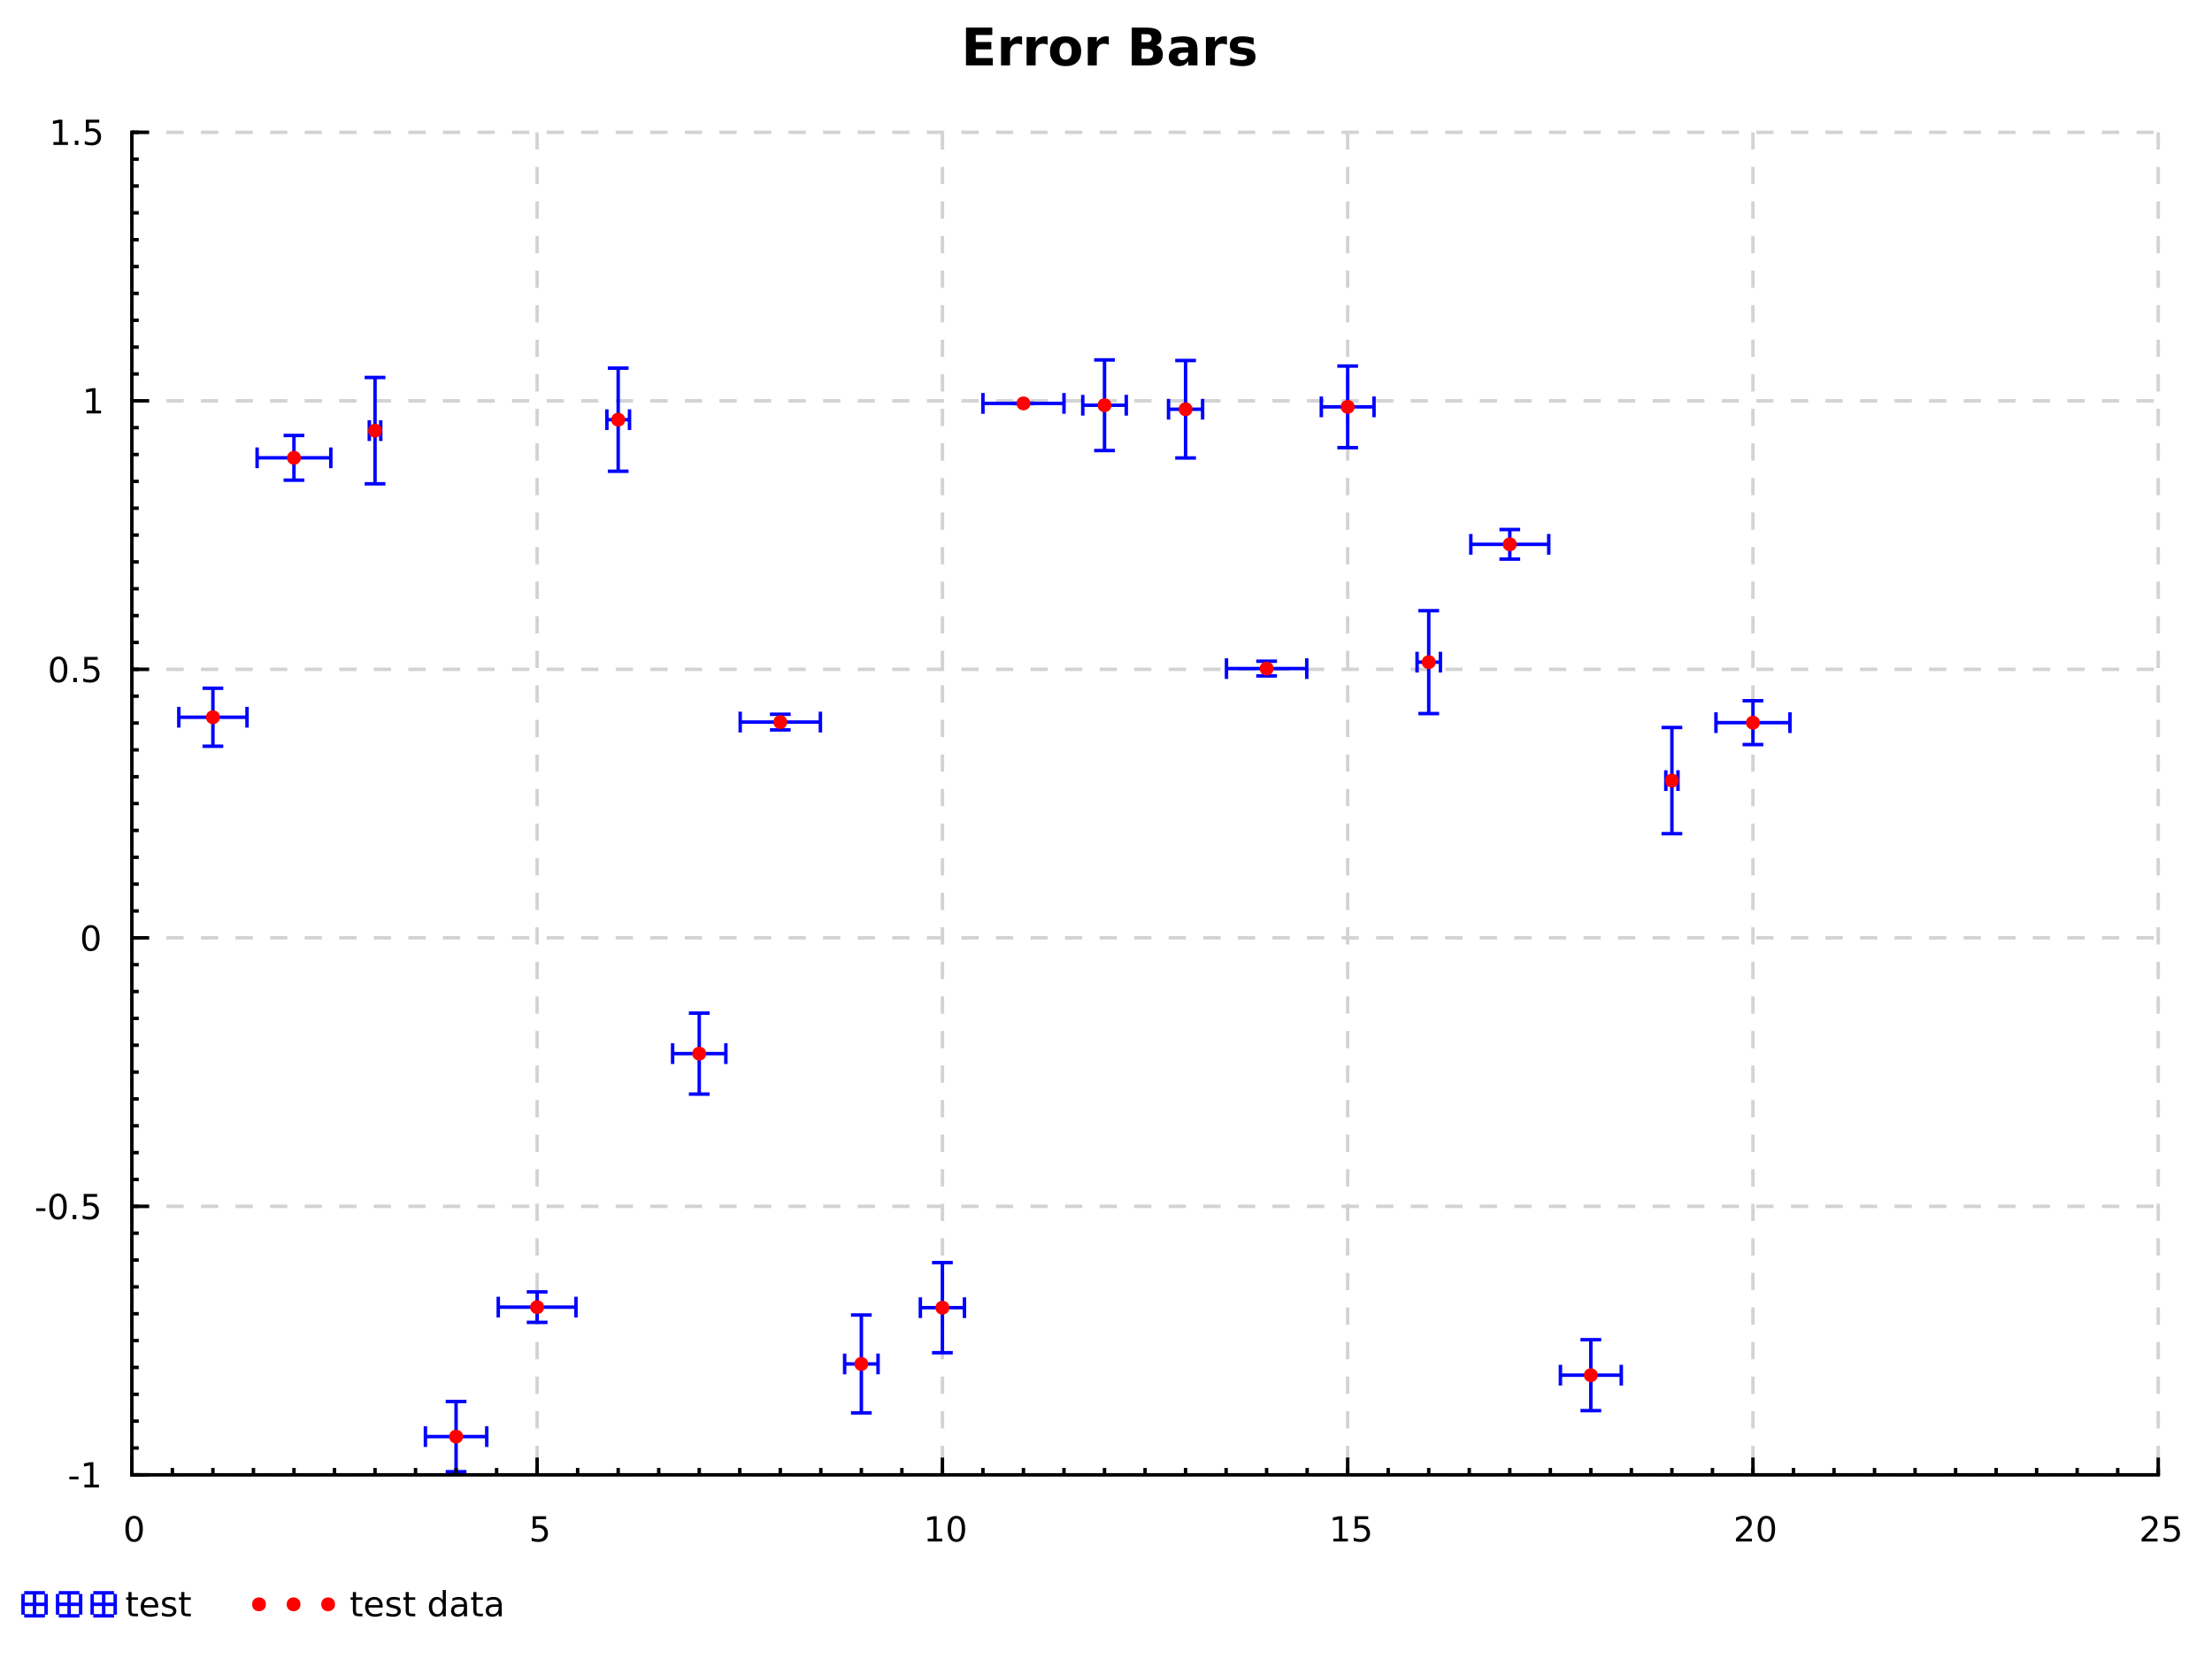 <?xml version="1.0" encoding="UTF-8"?>
<svg xmlns="http://www.w3.org/2000/svg" xmlns:xlink="http://www.w3.org/1999/xlink" width="640pt" height="480pt" viewBox="0 0 640 480" version="1.1">
<defs>
<g>
<symbol overflow="visible" id="glyph0-0">
<path style="stroke:none;" d="M 1.375 -10.938 L 8.984 -10.938 L 8.984 -8.797 L 4.203 -8.797 L 4.203 -6.766 L 8.703 -6.766 L 8.703 -4.641 L 4.203 -4.641 L 4.203 -2.125 L 9.141 -2.125 L 9.141 0 L 1.375 0 Z M 1.375 -10.938 "/>
</symbol>
<symbol overflow="visible" id="glyph0-1">
<path style="stroke:none;" d="M 7.359 -5.969 C 7.129 -6.07 6.898 -6.148 6.672 -6.203 C 6.441 -6.254 6.211 -6.281 5.984 -6.281 C 5.305 -6.281 4.785 -6.062 4.422 -5.625 C 4.055 -5.195 3.875 -4.582 3.875 -3.781 L 3.875 0 L 1.266 0 L 1.266 -8.203 L 3.875 -8.203 L 3.875 -6.859 C 4.219 -7.391 4.609 -7.781 5.047 -8.031 C 5.484 -8.281 6.004 -8.406 6.609 -8.406 C 6.703 -8.406 6.797 -8.398 6.891 -8.391 C 6.992 -8.379 7.145 -8.363 7.344 -8.344 Z M 7.359 -5.969 "/>
</symbol>
<symbol overflow="visible" id="glyph0-2">
<path style="stroke:none;" d="M 5.156 -6.531 C 4.582 -6.531 4.141 -6.32 3.828 -5.906 C 3.523 -5.488 3.375 -4.883 3.375 -4.094 C 3.375 -3.312 3.523 -2.707 3.828 -2.281 C 4.141 -1.863 4.582 -1.656 5.156 -1.656 C 5.727 -1.656 6.164 -1.863 6.469 -2.281 C 6.77 -2.707 6.922 -3.312 6.922 -4.094 C 6.922 -4.883 6.77 -5.488 6.469 -5.906 C 6.164 -6.32 5.727 -6.531 5.156 -6.531 Z M 5.156 -8.406 C 6.57 -8.406 7.676 -8.02 8.469 -7.25 C 9.258 -6.488 9.656 -5.438 9.656 -4.094 C 9.656 -2.75 9.258 -1.691 8.469 -0.922 C 7.676 -0.16 6.57 0.219 5.156 0.219 C 3.75 0.219 2.645 -0.16 1.844 -0.922 C 1.039 -1.691 0.641 -2.75 0.641 -4.094 C 0.641 -5.438 1.039 -6.488 1.844 -7.25 C 2.645 -8.02 3.75 -8.406 5.156 -8.406 Z M 5.156 -8.406 "/>
</symbol>
<symbol overflow="visible" id="glyph0-3">
<path style="stroke:none;" d=""/>
</symbol>
<symbol overflow="visible" id="glyph0-4">
<path style="stroke:none;" d="M 5.75 -6.703 C 6.195 -6.703 6.535 -6.797 6.766 -6.984 C 6.992 -7.18 7.109 -7.473 7.109 -7.859 C 7.109 -8.234 6.992 -8.52 6.766 -8.719 C 6.535 -8.914 6.195 -9.016 5.75 -9.016 L 4.203 -9.016 L 4.203 -6.703 Z M 5.859 -1.922 C 6.422 -1.922 6.844 -2.039 7.125 -2.281 C 7.414 -2.52 7.562 -2.879 7.562 -3.359 C 7.562 -3.836 7.414 -4.191 7.125 -4.422 C 6.844 -4.66 6.422 -4.781 5.859 -4.781 L 4.203 -4.781 L 4.203 -1.922 Z M 8.469 -5.859 C 9.07 -5.68 9.539 -5.352 9.875 -4.875 C 10.207 -4.406 10.375 -3.828 10.375 -3.141 C 10.375 -2.078 10.016 -1.285 9.297 -0.766 C 8.586 -0.254 7.508 0 6.062 0 L 1.375 0 L 1.375 -10.938 L 5.609 -10.938 C 7.129 -10.938 8.227 -10.707 8.906 -10.25 C 9.594 -9.789 9.938 -9.055 9.938 -8.047 C 9.938 -7.516 9.812 -7.062 9.562 -6.688 C 9.312 -6.312 8.945 -6.035 8.469 -5.859 Z M 8.469 -5.859 "/>
</symbol>
<symbol overflow="visible" id="glyph0-5">
<path style="stroke:none;" d="M 4.938 -3.688 C 4.383 -3.688 3.969 -3.594 3.688 -3.406 C 3.414 -3.227 3.281 -2.957 3.281 -2.594 C 3.281 -2.258 3.391 -2 3.609 -1.812 C 3.836 -1.625 4.148 -1.531 4.547 -1.531 C 5.035 -1.531 5.445 -1.707 5.781 -2.062 C 6.125 -2.414 6.297 -2.859 6.297 -3.391 L 6.297 -3.688 Z M 8.938 -4.688 L 8.938 0 L 6.297 0 L 6.297 -1.219 C 5.941 -0.719 5.547 -0.352 5.109 -0.125 C 4.672 0.102 4.141 0.219 3.516 0.219 C 2.66 0.219 1.969 -0.031 1.438 -0.531 C 0.906 -1.031 0.641 -1.676 0.641 -2.469 C 0.641 -3.426 0.969 -4.129 1.625 -4.578 C 2.289 -5.023 3.332 -5.25 4.75 -5.25 L 6.297 -5.25 L 6.297 -5.453 C 6.297 -5.867 6.129 -6.172 5.797 -6.359 C 5.473 -6.555 4.969 -6.656 4.281 -6.656 C 3.719 -6.656 3.191 -6.598 2.703 -6.484 C 2.223 -6.379 1.773 -6.211 1.359 -5.984 L 1.359 -7.984 C 1.922 -8.117 2.484 -8.223 3.047 -8.297 C 3.617 -8.367 4.188 -8.406 4.75 -8.406 C 6.227 -8.406 7.297 -8.113 7.953 -7.531 C 8.609 -6.945 8.938 -6 8.938 -4.688 Z M 8.938 -4.688 "/>
</symbol>
<symbol overflow="visible" id="glyph0-6">
<path style="stroke:none;" d="M 7.672 -7.953 L 7.672 -5.953 C 7.109 -6.191 6.566 -6.367 6.047 -6.484 C 5.523 -6.598 5.031 -6.656 4.562 -6.656 C 4.062 -6.656 3.691 -6.594 3.453 -6.469 C 3.211 -6.344 3.094 -6.148 3.094 -5.891 C 3.094 -5.68 3.18 -5.52 3.359 -5.406 C 3.547 -5.301 3.875 -5.219 4.344 -5.156 L 4.812 -5.094 C 6.156 -4.926 7.055 -4.645 7.516 -4.25 C 7.984 -3.863 8.219 -3.254 8.219 -2.422 C 8.219 -1.547 7.895 -0.883 7.25 -0.438 C 6.602 0 5.641 0.219 4.359 0.219 C 3.816 0.219 3.254 0.172 2.672 0.078 C 2.098 -0.004 1.508 -0.129 0.906 -0.297 L 0.906 -2.297 C 1.426 -2.035 1.957 -1.844 2.5 -1.719 C 3.051 -1.594 3.613 -1.531 4.188 -1.531 C 4.695 -1.531 5.082 -1.598 5.344 -1.734 C 5.602 -1.879 5.734 -2.094 5.734 -2.375 C 5.734 -2.602 5.641 -2.773 5.453 -2.891 C 5.273 -3.004 4.922 -3.098 4.391 -3.172 L 3.938 -3.219 C 2.77 -3.363 1.953 -3.633 1.484 -4.031 C 1.016 -4.426 0.781 -5.031 0.781 -5.844 C 0.781 -6.707 1.078 -7.348 1.672 -7.766 C 2.266 -8.191 3.176 -8.406 4.406 -8.406 C 4.895 -8.406 5.406 -8.367 5.938 -8.297 C 6.469 -8.223 7.047 -8.109 7.672 -7.953 Z M 7.672 -7.953 "/>
</symbol>
<symbol overflow="visible" id="glyph1-0">
<path style="stroke:none;" d="M 0.484 -3.141 L 3.125 -3.141 L 3.125 -2.344 L 0.484 -2.344 Z M 0.484 -3.141 "/>
</symbol>
<symbol overflow="visible" id="glyph1-1">
<path style="stroke:none;" d="M 1.234 -0.828 L 2.859 -0.828 L 2.859 -6.391 L 1.094 -6.047 L 1.094 -6.938 L 2.844 -7.297 L 3.828 -7.297 L 3.828 -0.828 L 5.438 -0.828 L 5.438 0 L 1.234 0 Z M 1.234 -0.828 "/>
</symbol>
<symbol overflow="visible" id="glyph1-2">
<path style="stroke:none;" d="M 3.172 -6.641 C 2.672 -6.641 2.289 -6.391 2.031 -5.891 C 1.781 -5.391 1.656 -4.641 1.656 -3.641 C 1.656 -2.641 1.781 -1.891 2.031 -1.391 C 2.289 -0.891 2.672 -0.641 3.172 -0.641 C 3.691 -0.641 4.078 -0.891 4.328 -1.391 C 4.586 -1.891 4.719 -2.641 4.719 -3.641 C 4.719 -4.641 4.586 -5.391 4.328 -5.891 C 4.078 -6.391 3.691 -6.641 3.172 -6.641 Z M 3.172 -7.422 C 3.992 -7.422 4.617 -7.098 5.047 -6.453 C 5.484 -5.805 5.703 -4.867 5.703 -3.641 C 5.703 -2.41 5.484 -1.473 5.047 -0.828 C 4.617 -0.18 3.992 0.141 3.172 0.141 C 2.359 0.141 1.734 -0.18 1.297 -0.828 C 0.867 -1.473 0.656 -2.41 0.656 -3.641 C 0.656 -4.867 0.867 -5.805 1.297 -6.453 C 1.734 -7.098 2.359 -7.422 3.172 -7.422 Z M 3.172 -7.422 "/>
</symbol>
<symbol overflow="visible" id="glyph1-3">
<path style="stroke:none;" d="M 1.062 -1.234 L 2.094 -1.234 L 2.094 0 L 1.062 0 Z M 1.062 -1.234 "/>
</symbol>
<symbol overflow="visible" id="glyph1-4">
<path style="stroke:none;" d="M 1.078 -7.297 L 4.953 -7.297 L 4.953 -6.453 L 1.984 -6.453 L 1.984 -4.672 C 2.129 -4.723 2.27 -4.758 2.406 -4.781 C 2.551 -4.801 2.695 -4.812 2.844 -4.812 C 3.656 -4.812 4.297 -4.586 4.766 -4.141 C 5.242 -3.703 5.484 -3.102 5.484 -2.344 C 5.484 -1.551 5.238 -0.938 4.75 -0.5 C 4.27 -0.07 3.582 0.141 2.688 0.141 C 2.383 0.141 2.07 0.113 1.75 0.062 C 1.438 0.008 1.109 -0.066 0.766 -0.172 L 0.766 -1.156 C 1.066 -1 1.375 -0.879 1.688 -0.797 C 2 -0.723 2.328 -0.688 2.672 -0.688 C 3.234 -0.688 3.676 -0.832 4 -1.125 C 4.332 -1.426 4.5 -1.832 4.5 -2.344 C 4.5 -2.844 4.332 -3.238 4 -3.531 C 3.676 -3.832 3.234 -3.984 2.672 -3.984 C 2.41 -3.984 2.145 -3.953 1.875 -3.891 C 1.613 -3.836 1.348 -3.75 1.078 -3.625 Z M 1.078 -7.297 "/>
</symbol>
<symbol overflow="visible" id="glyph1-5">
<path style="stroke:none;" d="M 1.922 -0.828 L 5.359 -0.828 L 5.359 0 L 0.734 0 L 0.734 -0.828 C 1.109 -1.211 1.617 -1.734 2.266 -2.391 C 2.91 -3.047 3.316 -3.469 3.484 -3.656 C 3.797 -4.008 4.016 -4.305 4.141 -4.547 C 4.266 -4.797 4.328 -5.039 4.328 -5.281 C 4.328 -5.664 4.191 -5.977 3.922 -6.219 C 3.648 -6.469 3.297 -6.594 2.859 -6.594 C 2.547 -6.594 2.219 -6.535 1.875 -6.422 C 1.539 -6.316 1.176 -6.156 0.781 -5.938 L 0.781 -6.938 C 1.176 -7.094 1.547 -7.211 1.891 -7.297 C 2.234 -7.379 2.551 -7.422 2.844 -7.422 C 3.594 -7.422 4.191 -7.234 4.641 -6.859 C 5.098 -6.484 5.328 -5.977 5.328 -5.344 C 5.328 -5.039 5.27 -4.754 5.156 -4.484 C 5.039 -4.223 4.836 -3.91 4.547 -3.547 C 4.461 -3.453 4.203 -3.176 3.766 -2.719 C 3.328 -2.27 2.711 -1.641 1.922 -0.828 Z M 1.922 -0.828 "/>
</symbol>
<symbol overflow="visible" id="glyph1-6">
<path style="stroke:none;" d="M 1.828 -7.016 L 1.828 -5.469 L 3.688 -5.469 L 3.688 -4.766 L 1.828 -4.766 L 1.828 -1.797 C 1.828 -1.359 1.891 -1.07 2.016 -0.938 C 2.141 -0.812 2.391 -0.75 2.766 -0.75 L 3.688 -0.75 L 3.688 0 L 2.766 0 C 2.066 0 1.582 -0.129 1.312 -0.391 C 1.051 -0.648 0.922 -1.117 0.922 -1.797 L 0.922 -4.766 L 0.266 -4.766 L 0.266 -5.469 L 0.922 -5.469 L 0.922 -7.016 Z M 1.828 -7.016 "/>
</symbol>
<symbol overflow="visible" id="glyph1-7">
<path style="stroke:none;" d="M 5.625 -2.953 L 5.625 -2.516 L 1.484 -2.516 C 1.523 -1.898 1.711 -1.43 2.047 -1.109 C 2.379 -0.785 2.844 -0.625 3.438 -0.625 C 3.781 -0.625 4.113 -0.664 4.438 -0.75 C 4.77 -0.832 5.094 -0.957 5.406 -1.125 L 5.406 -0.281 C 5.082 -0.145 4.75 -0.039 4.406 0.031 C 4.07 0.102 3.734 0.141 3.391 0.141 C 2.516 0.141 1.82 -0.109 1.312 -0.609 C 0.801 -1.117 0.547 -1.812 0.547 -2.688 C 0.547 -3.582 0.785 -4.289 1.266 -4.812 C 1.754 -5.332 2.41 -5.594 3.234 -5.594 C 3.973 -5.594 4.555 -5.359 4.984 -4.891 C 5.41 -4.422 5.625 -3.773 5.625 -2.953 Z M 4.719 -3.219 C 4.719 -3.707 4.582 -4.098 4.312 -4.391 C 4.039 -4.691 3.688 -4.844 3.25 -4.844 C 2.738 -4.844 2.332 -4.695 2.031 -4.406 C 1.738 -4.125 1.566 -3.727 1.516 -3.219 Z M 4.719 -3.219 "/>
</symbol>
<symbol overflow="visible" id="glyph1-8">
<path style="stroke:none;" d="M 4.422 -5.312 L 4.422 -4.453 C 4.172 -4.586 3.91 -4.688 3.641 -4.75 C 3.367 -4.812 3.082 -4.844 2.781 -4.844 C 2.344 -4.844 2.008 -4.773 1.781 -4.641 C 1.562 -4.504 1.453 -4.301 1.453 -4.031 C 1.453 -3.82 1.531 -3.656 1.688 -3.531 C 1.844 -3.414 2.164 -3.305 2.656 -3.203 L 2.953 -3.125 C 3.598 -2.988 4.051 -2.797 4.312 -2.547 C 4.582 -2.297 4.719 -1.953 4.719 -1.516 C 4.719 -1.004 4.516 -0.598 4.109 -0.297 C 3.711 -0.004 3.164 0.141 2.469 0.141 C 2.164 0.141 1.852 0.109 1.531 0.047 C 1.219 -0.004 0.891 -0.086 0.547 -0.203 L 0.547 -1.125 C 0.879 -0.957 1.203 -0.828 1.516 -0.734 C 1.836 -0.648 2.16 -0.609 2.484 -0.609 C 2.898 -0.609 3.223 -0.68 3.453 -0.828 C 3.68 -0.973 3.797 -1.176 3.797 -1.438 C 3.797 -1.688 3.711 -1.875 3.547 -2 C 3.391 -2.133 3.031 -2.258 2.469 -2.375 L 2.156 -2.453 C 1.602 -2.566 1.203 -2.742 0.953 -2.984 C 0.703 -3.234 0.578 -3.566 0.578 -3.984 C 0.578 -4.504 0.758 -4.898 1.125 -5.172 C 1.488 -5.453 2.008 -5.594 2.688 -5.594 C 3.008 -5.594 3.316 -5.566 3.609 -5.516 C 3.91 -5.473 4.18 -5.406 4.422 -5.312 Z M 4.422 -5.312 "/>
</symbol>
<symbol overflow="visible" id="glyph1-9">
<path style="stroke:none;" d=""/>
</symbol>
<symbol overflow="visible" id="glyph1-10">
<path style="stroke:none;" d="M 4.547 -4.641 L 4.547 -7.594 L 5.438 -7.594 L 5.438 0 L 4.547 0 L 4.547 -0.828 C 4.359 -0.492 4.117 -0.25 3.828 -0.094 C 3.535 0.062 3.188 0.141 2.781 0.141 C 2.125 0.141 1.586 -0.117 1.172 -0.641 C 0.754 -1.172 0.547 -1.867 0.547 -2.734 C 0.547 -3.586 0.754 -4.273 1.172 -4.797 C 1.586 -5.328 2.125 -5.594 2.781 -5.594 C 3.188 -5.594 3.535 -5.516 3.828 -5.359 C 4.117 -5.203 4.359 -4.961 4.547 -4.641 Z M 1.484 -2.734 C 1.484 -2.066 1.617 -1.547 1.891 -1.172 C 2.16 -0.797 2.535 -0.609 3.016 -0.609 C 3.484 -0.609 3.852 -0.797 4.125 -1.172 C 4.406 -1.547 4.547 -2.066 4.547 -2.734 C 4.547 -3.391 4.406 -3.906 4.125 -4.281 C 3.852 -4.656 3.484 -4.844 3.016 -4.844 C 2.535 -4.844 2.16 -4.656 1.891 -4.281 C 1.617 -3.906 1.484 -3.391 1.484 -2.734 Z M 1.484 -2.734 "/>
</symbol>
<symbol overflow="visible" id="glyph1-11">
<path style="stroke:none;" d="M 3.422 -2.75 C 2.703 -2.75 2.203 -2.664 1.922 -2.5 C 1.641 -2.332 1.5 -2.051 1.5 -1.656 C 1.5 -1.332 1.602 -1.078 1.812 -0.891 C 2.02 -0.703 2.305 -0.609 2.672 -0.609 C 3.172 -0.609 3.57 -0.785 3.875 -1.141 C 4.176 -1.492 4.328 -1.961 4.328 -2.547 L 4.328 -2.75 Z M 5.219 -3.125 L 5.219 0 L 4.328 0 L 4.328 -0.828 C 4.117 -0.492 3.859 -0.25 3.547 -0.094 C 3.242 0.062 2.875 0.141 2.438 0.141 C 1.875 0.141 1.426 -0.016 1.094 -0.328 C 0.758 -0.641 0.594 -1.062 0.594 -1.594 C 0.594 -2.207 0.801 -2.672 1.219 -2.984 C 1.633 -3.297 2.25 -3.453 3.062 -3.453 L 4.328 -3.453 L 4.328 -3.547 C 4.328 -3.953 4.188 -4.27 3.906 -4.5 C 3.633 -4.727 3.254 -4.844 2.766 -4.844 C 2.453 -4.844 2.145 -4.801 1.844 -4.719 C 1.551 -4.645 1.27 -4.535 1 -4.391 L 1 -5.219 C 1.332 -5.344 1.648 -5.438 1.953 -5.5 C 2.266 -5.562 2.566 -5.594 2.859 -5.594 C 3.648 -5.594 4.238 -5.391 4.625 -4.984 C 5.02 -4.578 5.219 -3.957 5.219 -3.125 Z M 5.219 -3.125 "/>
</symbol>
</g>
<clipPath id="clip1">
  <path d="M 38.148 38.281 L 38.148 426.719 L 624.445 426.719 L 624.445 38.281 L 38.148 38.281 "/>
</clipPath>
</defs>
<g id="surface156">
<rect x="0" y="0" width="640" height="480" style="fill:rgb(100%,100%,100%);fill-opacity:1;stroke:none;"/>
<g style="fill:rgb(0%,0%,0%);fill-opacity:1;">
  <use xlink:href="#glyph0-0" x="278.117" y="18.922"/>
  <use xlink:href="#glyph0-1" x="288.364" y="18.922"/>
  <use xlink:href="#glyph0-1" x="295.761" y="18.922"/>
  <use xlink:href="#glyph0-2" x="303.159" y="18.922"/>
  <use xlink:href="#glyph0-1" x="313.464" y="18.922"/>
  <use xlink:href="#glyph0-3" x="320.861" y="18.922"/>
  <use xlink:href="#glyph0-4" x="326.083" y="18.922"/>
  <use xlink:href="#glyph0-5" x="337.517" y="18.922"/>
  <use xlink:href="#glyph0-1" x="347.639" y="18.922"/>
  <use xlink:href="#glyph0-6" x="355.036" y="18.922"/>
</g>
<path style="fill:none;stroke-width:1;stroke-linecap:butt;stroke-linejoin:miter;stroke:rgb(82.745%,82.745%,82.745%);stroke-opacity:1;stroke-dasharray:5,5;stroke-miterlimit:10;" d="M -0.001 0 L -0.001 388.438 " transform="matrix(1,0,0,1,38.149,38.281)"/>
<path style="fill:none;stroke-width:1;stroke-linecap:butt;stroke-linejoin:miter;stroke:rgb(82.745%,82.745%,82.745%);stroke-opacity:1;stroke-dasharray:5,5;stroke-miterlimit:10;" d="M 117.261 0 L 117.261 388.438 " transform="matrix(1,0,0,1,38.149,38.281)"/>
<path style="fill:none;stroke-width:1;stroke-linecap:butt;stroke-linejoin:miter;stroke:rgb(82.745%,82.745%,82.745%);stroke-opacity:1;stroke-dasharray:5,5;stroke-miterlimit:10;" d="M 234.519 0 L 234.519 388.438 " transform="matrix(1,0,0,1,38.149,38.281)"/>
<path style="fill:none;stroke-width:1;stroke-linecap:butt;stroke-linejoin:miter;stroke:rgb(82.745%,82.745%,82.745%);stroke-opacity:1;stroke-dasharray:5,5;stroke-miterlimit:10;" d="M 351.776 0 L 351.776 388.438 " transform="matrix(1,0,0,1,38.149,38.281)"/>
<path style="fill:none;stroke-width:1;stroke-linecap:butt;stroke-linejoin:miter;stroke:rgb(82.745%,82.745%,82.745%);stroke-opacity:1;stroke-dasharray:5,5;stroke-miterlimit:10;" d="M 469.034 0 L 469.034 388.438 " transform="matrix(1,0,0,1,38.149,38.281)"/>
<path style="fill:none;stroke-width:1;stroke-linecap:butt;stroke-linejoin:miter;stroke:rgb(82.745%,82.745%,82.745%);stroke-opacity:1;stroke-dasharray:5,5;stroke-miterlimit:10;" d="M 586.296 0 L 586.296 388.438 " transform="matrix(1,0,0,1,38.149,38.281)"/>
<path style="fill:none;stroke-width:1;stroke-linecap:butt;stroke-linejoin:miter;stroke:rgb(82.745%,82.745%,82.745%);stroke-opacity:1;stroke-dasharray:5,5;stroke-miterlimit:10;" d="M -0.001 388.438 L 586.296 388.438 " transform="matrix(1,0,0,1,38.149,38.281)"/>
<path style="fill:none;stroke-width:1;stroke-linecap:butt;stroke-linejoin:miter;stroke:rgb(82.745%,82.745%,82.745%);stroke-opacity:1;stroke-dasharray:5,5;stroke-miterlimit:10;" d="M -0.001 310.75 L 586.296 310.75 " transform="matrix(1,0,0,1,38.149,38.281)"/>
<path style="fill:none;stroke-width:1;stroke-linecap:butt;stroke-linejoin:miter;stroke:rgb(82.745%,82.745%,82.745%);stroke-opacity:1;stroke-dasharray:5,5;stroke-miterlimit:10;" d="M -0.001 233.062 L 586.296 233.062 " transform="matrix(1,0,0,1,38.149,38.281)"/>
<path style="fill:none;stroke-width:1;stroke-linecap:butt;stroke-linejoin:miter;stroke:rgb(82.745%,82.745%,82.745%);stroke-opacity:1;stroke-dasharray:5,5;stroke-miterlimit:10;" d="M -0.001 155.375 L 586.296 155.375 " transform="matrix(1,0,0,1,38.149,38.281)"/>
<path style="fill:none;stroke-width:1;stroke-linecap:butt;stroke-linejoin:miter;stroke:rgb(82.745%,82.745%,82.745%);stroke-opacity:1;stroke-dasharray:5,5;stroke-miterlimit:10;" d="M -0.001 77.688 L 586.296 77.688 " transform="matrix(1,0,0,1,38.149,38.281)"/>
<path style="fill:none;stroke-width:1;stroke-linecap:butt;stroke-linejoin:miter;stroke:rgb(82.745%,82.745%,82.745%);stroke-opacity:1;stroke-dasharray:5,5;stroke-miterlimit:10;" d="M -0.001 0 L 586.296 0 " transform="matrix(1,0,0,1,38.149,38.281)"/>
<g clip-path="url(#clip1)" clip-rule="nonzero">
<path style="fill:none;stroke-width:1;stroke-linecap:butt;stroke-linejoin:miter;stroke:rgb(0%,0%,100%);stroke-opacity:1;stroke-miterlimit:10;" d="M 13.585 169.238 L 33.319 169.238 M 23.452 177.633 L 23.452 160.844 M 13.585 166.238 L 13.585 172.238 M 20.452 177.633 L 26.452 177.633 M 33.319 166.238 L 33.319 172.238 M 20.452 160.844 L 26.452 160.844 " transform="matrix(1,0,0,1,38.149,38.281)"/>
<path style="fill:none;stroke-width:1;stroke-linecap:butt;stroke-linejoin:miter;stroke:rgb(0%,0%,100%);stroke-opacity:1;stroke-miterlimit:10;" d="M 36.241 94.18 L 57.565 94.18 M 46.905 87.715 L 46.905 100.645 M 36.241 91.18 L 36.241 97.18 M 43.905 87.715 L 49.905 87.715 M 57.565 91.18 L 57.565 97.18 M 43.905 100.645 L 49.905 100.645 " transform="matrix(1,0,0,1,38.149,38.281)"/>
<path style="fill:none;stroke-width:1;stroke-linecap:butt;stroke-linejoin:miter;stroke:rgb(0%,0%,100%);stroke-opacity:1;stroke-miterlimit:10;" d="M 68.702 86.316 L 72.011 86.316 M 70.354 70.934 L 70.354 101.699 M 68.702 83.316 L 68.702 89.316 M 67.354 70.934 L 73.354 70.934 M 72.011 83.316 L 72.011 89.316 M 67.354 101.699 L 73.354 101.699 " transform="matrix(1,0,0,1,38.149,38.281)"/>
<path style="fill:none;stroke-width:1;stroke-linecap:butt;stroke-linejoin:miter;stroke:rgb(0%,0%,100%);stroke-opacity:1;stroke-miterlimit:10;" d="M 102.683 377.371 L 84.933 377.371 M 93.808 367.215 L 93.808 387.527 M 102.683 374.371 L 102.683 380.371 M 90.808 367.215 L 96.808 367.215 M 84.933 374.371 L 84.933 380.371 M 90.808 387.527 L 96.808 387.527 " transform="matrix(1,0,0,1,38.149,38.281)"/>
<path style="fill:none;stroke-width:1;stroke-linecap:butt;stroke-linejoin:miter;stroke:rgb(0%,0%,100%);stroke-opacity:1;stroke-miterlimit:10;" d="M 128.503 339.914 L 106.015 339.914 M 117.261 344.32 L 117.261 335.504 M 128.503 336.914 L 128.503 342.914 M 114.261 344.32 L 120.261 344.32 M 106.015 336.914 L 106.015 342.914 M 114.261 335.504 L 120.261 335.504 " transform="matrix(1,0,0,1,38.149,38.281)"/>
<path style="fill:none;stroke-width:1;stroke-linecap:butt;stroke-linejoin:miter;stroke:rgb(0%,0%,100%);stroke-opacity:1;stroke-miterlimit:10;" d="M 143.987 83.145 L 137.433 83.145 M 140.71 98.066 L 140.71 68.227 M 143.987 80.145 L 143.987 86.145 M 137.71 98.066 L 143.71 98.066 M 137.433 80.145 L 137.433 86.145 M 137.71 68.227 L 143.71 68.227 " transform="matrix(1,0,0,1,38.149,38.281)"/>
<path style="fill:none;stroke-width:1;stroke-linecap:butt;stroke-linejoin:miter;stroke:rgb(0%,0%,100%);stroke-opacity:1;stroke-miterlimit:10;" d="M 156.46 266.562 L 171.866 266.562 M 164.163 278.277 L 164.163 254.852 M 156.46 263.562 L 156.46 269.562 M 161.163 278.277 L 167.163 278.277 M 171.866 263.562 L 171.866 269.562 M 161.163 254.852 L 167.163 254.852 " transform="matrix(1,0,0,1,38.149,38.281)"/>
<path style="fill:none;stroke-width:1;stroke-linecap:butt;stroke-linejoin:miter;stroke:rgb(0%,0%,100%);stroke-opacity:1;stroke-miterlimit:10;" d="M 176.015 170.637 L 199.214 170.637 M 187.612 168.379 L 187.612 172.898 M 176.015 167.637 L 176.015 173.637 M 184.612 168.379 L 190.612 168.379 M 199.214 167.637 L 199.214 173.637 M 184.612 172.898 L 190.612 172.898 " transform="matrix(1,0,0,1,38.149,38.281)"/>
<path style="fill:none;stroke-width:1;stroke-linecap:butt;stroke-linejoin:miter;stroke:rgb(0%,0%,100%);stroke-opacity:1;stroke-miterlimit:10;" d="M 206.233 356.348 L 215.897 356.348 M 211.065 342.191 L 211.065 370.504 M 206.233 353.348 L 206.233 359.348 M 208.065 342.191 L 214.065 342.191 M 215.897 353.348 L 215.897 359.348 M 208.065 370.504 L 214.065 370.504 " transform="matrix(1,0,0,1,38.149,38.281)"/>
<path style="fill:none;stroke-width:1;stroke-linecap:butt;stroke-linejoin:miter;stroke:rgb(0%,0%,100%);stroke-opacity:1;stroke-miterlimit:10;" d="M 240.897 340.07 L 228.14 340.07 M 234.519 327.031 L 234.519 353.105 M 240.897 337.07 L 240.897 343.07 M 231.519 327.031 L 237.519 327.031 M 228.14 337.07 L 228.14 343.07 M 231.519 353.105 L 237.519 353.105 " transform="matrix(1,0,0,1,38.149,38.281)"/>
<path style="fill:none;stroke-width:1;stroke-linecap:butt;stroke-linejoin:miter;stroke:rgb(0%,0%,100%);stroke-opacity:1;stroke-miterlimit:10;" d="M 269.694 78.434 L 246.245 78.434 M 257.968 78.504 L 257.968 78.367 M 269.694 75.434 L 269.694 81.434 M 254.968 78.504 L 260.968 78.504 M 246.245 75.434 L 246.245 81.434 M 254.968 78.367 L 260.968 78.367 " transform="matrix(1,0,0,1,38.149,38.281)"/>
<path style="fill:none;stroke-width:1;stroke-linecap:butt;stroke-linejoin:miter;stroke:rgb(0%,0%,100%);stroke-opacity:1;stroke-miterlimit:10;" d="M 287.714 78.965 L 275.128 78.965 M 281.421 92.078 L 281.421 65.855 M 287.714 75.965 L 287.714 81.965 M 278.421 92.078 L 284.421 92.078 M 275.128 75.965 L 275.128 81.965 M 278.421 65.855 L 284.421 65.855 " transform="matrix(1,0,0,1,38.149,38.281)"/>
<path style="fill:none;stroke-width:1;stroke-linecap:butt;stroke-linejoin:miter;stroke:rgb(0%,0%,100%);stroke-opacity:1;stroke-miterlimit:10;" d="M 299.944 80.125 L 309.8 80.125 M 304.874 94.223 L 304.874 66.027 M 299.944 77.125 L 299.944 83.125 M 301.874 94.223 L 307.874 94.223 M 309.8 77.125 L 309.8 83.125 M 301.874 66.027 L 307.874 66.027 " transform="matrix(1,0,0,1,38.149,38.281)"/>
<path style="fill:none;stroke-width:1;stroke-linecap:butt;stroke-linejoin:miter;stroke:rgb(0%,0%,100%);stroke-opacity:1;stroke-miterlimit:10;" d="M 316.71 155.156 L 339.94 155.156 M 328.323 157.281 L 328.323 153.031 M 316.71 152.156 L 316.71 158.156 M 325.323 157.281 L 331.323 157.281 M 339.94 152.156 L 339.94 158.156 M 325.323 153.031 L 331.323 153.031 " transform="matrix(1,0,0,1,38.149,38.281)"/>
<path style="fill:none;stroke-width:1;stroke-linecap:butt;stroke-linejoin:miter;stroke:rgb(0%,0%,100%);stroke-opacity:1;stroke-miterlimit:10;" d="M 344.151 79.434 L 359.401 79.434 M 351.776 67.629 L 351.776 91.238 M 344.151 76.434 L 344.151 82.434 M 348.776 67.629 L 354.776 67.629 M 359.401 76.434 L 359.401 82.434 M 348.776 91.238 L 354.776 91.238 " transform="matrix(1,0,0,1,38.149,38.281)"/>
<path style="fill:none;stroke-width:1;stroke-linecap:butt;stroke-linejoin:miter;stroke:rgb(0%,0%,100%);stroke-opacity:1;stroke-miterlimit:10;" d="M 378.604 153.297 L 371.851 153.297 M 375.229 138.418 L 375.229 168.18 M 378.604 150.297 L 378.604 156.297 M 372.229 138.418 L 378.229 138.418 M 371.851 150.297 L 371.851 156.297 M 372.229 168.18 L 378.229 168.18 " transform="matrix(1,0,0,1,38.149,38.281)"/>
<path style="fill:none;stroke-width:1;stroke-linecap:butt;stroke-linejoin:miter;stroke:rgb(0%,0%,100%);stroke-opacity:1;stroke-miterlimit:10;" d="M 409.952 119.211 L 387.405 119.211 M 398.679 114.934 L 398.679 123.484 M 409.952 116.211 L 409.952 122.211 M 395.679 114.934 L 401.679 114.934 M 387.405 116.211 L 387.405 122.211 M 395.679 123.484 L 401.679 123.484 " transform="matrix(1,0,0,1,38.149,38.281)"/>
<path style="fill:none;stroke-width:1;stroke-linecap:butt;stroke-linejoin:miter;stroke:rgb(0%,0%,100%);stroke-opacity:1;stroke-miterlimit:10;" d="M 430.937 359.602 L 413.327 359.602 M 422.132 369.859 L 422.132 349.34 M 430.937 356.602 L 430.937 362.602 M 419.132 369.859 L 425.132 369.859 M 413.327 356.602 L 413.327 362.602 M 419.132 349.34 L 425.132 349.34 " transform="matrix(1,0,0,1,38.149,38.281)"/>
<path style="fill:none;stroke-width:1;stroke-linecap:butt;stroke-linejoin:miter;stroke:rgb(0%,0%,100%);stroke-opacity:1;stroke-miterlimit:10;" d="M 443.827 187.57 L 447.343 187.57 M 445.585 202.93 L 445.585 172.207 M 443.827 184.57 L 443.827 190.57 M 442.585 202.93 L 448.585 202.93 M 447.343 184.57 L 447.343 190.57 M 442.585 172.207 L 448.585 172.207 " transform="matrix(1,0,0,1,38.149,38.281)"/>
<path style="fill:none;stroke-width:1;stroke-linecap:butt;stroke-linejoin:miter;stroke:rgb(0%,0%,100%);stroke-opacity:1;stroke-miterlimit:10;" d="M 458.331 170.805 L 479.741 170.805 M 469.034 177.148 L 469.034 164.465 M 458.331 167.805 L 458.331 173.805 M 466.034 177.148 L 472.034 177.148 M 479.741 167.805 L 479.741 173.805 M 466.034 164.465 L 472.034 164.465 " transform="matrix(1,0,0,1,38.149,38.281)"/>
<path style=" stroke:none;fill-rule:nonzero;fill:rgb(100%,0%,0%);fill-opacity:1;" d="M 63.602 207.52 C 63.602 210.184 59.602 210.184 59.602 207.52 C 59.602 204.852 63.602 204.852 63.602 207.52 "/>
<path style=" stroke:none;fill-rule:nonzero;fill:rgb(100%,0%,0%);fill-opacity:1;" d="M 87.055 132.461 C 87.055 135.129 83.055 135.129 83.055 132.461 C 83.055 129.793 87.055 129.793 87.055 132.461 "/>
<path style=" stroke:none;fill-rule:nonzero;fill:rgb(100%,0%,0%);fill-opacity:1;" d="M 110.504 124.598 C 110.504 127.262 106.504 127.262 106.504 124.598 C 106.504 121.93 110.504 121.93 110.504 124.598 "/>
<path style=" stroke:none;fill-rule:nonzero;fill:rgb(100%,0%,0%);fill-opacity:1;" d="M 133.957 415.652 C 133.957 418.316 129.957 418.316 129.957 415.652 C 129.957 412.984 133.957 412.984 133.957 415.652 "/>
<path style=" stroke:none;fill-rule:nonzero;fill:rgb(100%,0%,0%);fill-opacity:1;" d="M 157.41 378.195 C 157.41 380.859 153.41 380.859 153.41 378.195 C 153.41 375.527 157.41 375.527 157.41 378.195 "/>
<path style=" stroke:none;fill-rule:nonzero;fill:rgb(100%,0%,0%);fill-opacity:1;" d="M 180.859 121.426 C 180.859 124.094 176.859 124.094 176.859 121.426 C 176.859 118.762 180.859 118.762 180.859 121.426 "/>
<path style=" stroke:none;fill-rule:nonzero;fill:rgb(100%,0%,0%);fill-opacity:1;" d="M 204.312 304.844 C 204.312 307.512 200.312 307.512 200.312 304.844 C 200.312 302.18 204.312 302.18 204.312 304.844 "/>
<path style=" stroke:none;fill-rule:nonzero;fill:rgb(100%,0%,0%);fill-opacity:1;" d="M 227.762 208.918 C 227.762 211.586 223.762 211.586 223.762 208.918 C 223.762 206.254 227.762 206.254 227.762 208.918 "/>
<path style=" stroke:none;fill-rule:nonzero;fill:rgb(100%,0%,0%);fill-opacity:1;" d="M 251.215 394.629 C 251.215 397.293 247.215 397.293 247.215 394.629 C 247.215 391.961 251.215 391.961 251.215 394.629 "/>
<path style=" stroke:none;fill-rule:nonzero;fill:rgb(100%,0%,0%);fill-opacity:1;" d="M 274.668 378.352 C 274.668 381.02 270.668 381.02 270.668 378.352 C 270.668 375.684 274.668 375.684 274.668 378.352 "/>
<path style=" stroke:none;fill-rule:nonzero;fill:rgb(100%,0%,0%);fill-opacity:1;" d="M 298.117 116.715 C 298.117 119.383 294.117 119.383 294.117 116.715 C 294.117 114.051 298.117 114.051 298.117 116.715 "/>
<path style=" stroke:none;fill-rule:nonzero;fill:rgb(100%,0%,0%);fill-opacity:1;" d="M 321.57 117.246 C 321.57 119.914 317.57 119.914 317.57 117.246 C 317.57 114.582 321.57 114.582 321.57 117.246 "/>
<path style=" stroke:none;fill-rule:nonzero;fill:rgb(100%,0%,0%);fill-opacity:1;" d="M 345.023 118.406 C 345.023 121.074 341.023 121.074 341.023 118.406 C 341.023 115.738 345.023 115.738 345.023 118.406 "/>
<path style=" stroke:none;fill-rule:nonzero;fill:rgb(100%,0%,0%);fill-opacity:1;" d="M 368.473 193.438 C 368.473 196.105 364.473 196.105 364.473 193.438 C 364.473 190.77 368.473 190.77 368.473 193.438 "/>
<path style=" stroke:none;fill-rule:nonzero;fill:rgb(100%,0%,0%);fill-opacity:1;" d="M 391.926 117.715 C 391.926 120.383 387.926 120.383 387.926 117.715 C 387.926 115.047 391.926 115.047 391.926 117.715 "/>
<path style=" stroke:none;fill-rule:nonzero;fill:rgb(100%,0%,0%);fill-opacity:1;" d="M 415.379 191.578 C 415.379 194.246 411.379 194.246 411.379 191.578 C 411.379 188.914 415.379 188.914 415.379 191.578 "/>
<path style=" stroke:none;fill-rule:nonzero;fill:rgb(100%,0%,0%);fill-opacity:1;" d="M 438.828 157.492 C 438.828 160.16 434.828 160.16 434.828 157.492 C 434.828 154.824 438.828 154.824 438.828 157.492 "/>
<path style=" stroke:none;fill-rule:nonzero;fill:rgb(100%,0%,0%);fill-opacity:1;" d="M 462.281 397.883 C 462.281 400.547 458.281 400.547 458.281 397.883 C 458.281 395.215 462.281 395.215 462.281 397.883 "/>
<path style=" stroke:none;fill-rule:nonzero;fill:rgb(100%,0%,0%);fill-opacity:1;" d="M 485.734 225.852 C 485.734 228.516 481.734 228.516 481.734 225.852 C 481.734 223.184 485.734 223.184 485.734 225.852 "/>
<path style=" stroke:none;fill-rule:nonzero;fill:rgb(100%,0%,0%);fill-opacity:1;" d="M 509.184 209.086 C 509.184 211.754 505.184 211.754 505.184 209.086 C 505.184 206.422 509.184 206.422 509.184 209.086 "/>
</g>
<path style="fill:none;stroke-width:1;stroke-linecap:square;stroke-linejoin:miter;stroke:rgb(0%,0%,0%);stroke-opacity:1;stroke-miterlimit:10;" d="M 28.148 388.438 L 28.148 0 " transform="matrix(1,0,0,1,10,38.281)"/>
<path style="fill:none;stroke-width:1;stroke-linecap:butt;stroke-linejoin:miter;stroke:rgb(0%,0%,0%);stroke-opacity:1;stroke-miterlimit:10;" d="M 28.148 388.438 L 30.148 388.438 " transform="matrix(1,0,0,1,10,38.281)"/>
<path style="fill:none;stroke-width:1;stroke-linecap:butt;stroke-linejoin:miter;stroke:rgb(0%,0%,0%);stroke-opacity:1;stroke-miterlimit:10;" d="M 28.148 380.668 L 30.148 380.668 " transform="matrix(1,0,0,1,10,38.281)"/>
<path style="fill:none;stroke-width:1;stroke-linecap:butt;stroke-linejoin:miter;stroke:rgb(0%,0%,0%);stroke-opacity:1;stroke-miterlimit:10;" d="M 28.148 372.898 L 30.148 372.898 " transform="matrix(1,0,0,1,10,38.281)"/>
<path style="fill:none;stroke-width:1;stroke-linecap:butt;stroke-linejoin:miter;stroke:rgb(0%,0%,0%);stroke-opacity:1;stroke-miterlimit:10;" d="M 28.148 365.133 L 30.148 365.133 " transform="matrix(1,0,0,1,10,38.281)"/>
<path style="fill:none;stroke-width:1;stroke-linecap:butt;stroke-linejoin:miter;stroke:rgb(0%,0%,0%);stroke-opacity:1;stroke-miterlimit:10;" d="M 28.148 357.363 L 30.148 357.363 " transform="matrix(1,0,0,1,10,38.281)"/>
<path style="fill:none;stroke-width:1;stroke-linecap:butt;stroke-linejoin:miter;stroke:rgb(0%,0%,0%);stroke-opacity:1;stroke-miterlimit:10;" d="M 28.148 349.594 L 30.148 349.594 " transform="matrix(1,0,0,1,10,38.281)"/>
<path style="fill:none;stroke-width:1;stroke-linecap:butt;stroke-linejoin:miter;stroke:rgb(0%,0%,0%);stroke-opacity:1;stroke-miterlimit:10;" d="M 28.148 341.824 L 30.148 341.824 " transform="matrix(1,0,0,1,10,38.281)"/>
<path style="fill:none;stroke-width:1;stroke-linecap:butt;stroke-linejoin:miter;stroke:rgb(0%,0%,0%);stroke-opacity:1;stroke-miterlimit:10;" d="M 28.148 334.055 L 30.148 334.055 " transform="matrix(1,0,0,1,10,38.281)"/>
<path style="fill:none;stroke-width:1;stroke-linecap:butt;stroke-linejoin:miter;stroke:rgb(0%,0%,0%);stroke-opacity:1;stroke-miterlimit:10;" d="M 28.148 326.289 L 30.148 326.289 " transform="matrix(1,0,0,1,10,38.281)"/>
<path style="fill:none;stroke-width:1;stroke-linecap:butt;stroke-linejoin:miter;stroke:rgb(0%,0%,0%);stroke-opacity:1;stroke-miterlimit:10;" d="M 28.148 318.52 L 30.148 318.52 " transform="matrix(1,0,0,1,10,38.281)"/>
<path style="fill:none;stroke-width:1;stroke-linecap:butt;stroke-linejoin:miter;stroke:rgb(0%,0%,0%);stroke-opacity:1;stroke-miterlimit:10;" d="M 28.148 310.75 L 30.148 310.75 " transform="matrix(1,0,0,1,10,38.281)"/>
<path style="fill:none;stroke-width:1;stroke-linecap:butt;stroke-linejoin:miter;stroke:rgb(0%,0%,0%);stroke-opacity:1;stroke-miterlimit:10;" d="M 28.148 302.98 L 30.148 302.98 " transform="matrix(1,0,0,1,10,38.281)"/>
<path style="fill:none;stroke-width:1;stroke-linecap:butt;stroke-linejoin:miter;stroke:rgb(0%,0%,0%);stroke-opacity:1;stroke-miterlimit:10;" d="M 28.148 295.211 L 30.148 295.211 " transform="matrix(1,0,0,1,10,38.281)"/>
<path style="fill:none;stroke-width:1;stroke-linecap:butt;stroke-linejoin:miter;stroke:rgb(0%,0%,0%);stroke-opacity:1;stroke-miterlimit:10;" d="M 28.148 287.445 L 30.148 287.445 " transform="matrix(1,0,0,1,10,38.281)"/>
<path style="fill:none;stroke-width:1;stroke-linecap:butt;stroke-linejoin:miter;stroke:rgb(0%,0%,0%);stroke-opacity:1;stroke-miterlimit:10;" d="M 28.148 279.676 L 30.148 279.676 " transform="matrix(1,0,0,1,10,38.281)"/>
<path style="fill:none;stroke-width:1;stroke-linecap:butt;stroke-linejoin:miter;stroke:rgb(0%,0%,0%);stroke-opacity:1;stroke-miterlimit:10;" d="M 28.148 271.906 L 30.148 271.906 " transform="matrix(1,0,0,1,10,38.281)"/>
<path style="fill:none;stroke-width:1;stroke-linecap:butt;stroke-linejoin:miter;stroke:rgb(0%,0%,0%);stroke-opacity:1;stroke-miterlimit:10;" d="M 28.148 264.137 L 30.148 264.137 " transform="matrix(1,0,0,1,10,38.281)"/>
<path style="fill:none;stroke-width:1;stroke-linecap:butt;stroke-linejoin:miter;stroke:rgb(0%,0%,0%);stroke-opacity:1;stroke-miterlimit:10;" d="M 28.148 256.367 L 30.148 256.367 " transform="matrix(1,0,0,1,10,38.281)"/>
<path style="fill:none;stroke-width:1;stroke-linecap:butt;stroke-linejoin:miter;stroke:rgb(0%,0%,0%);stroke-opacity:1;stroke-miterlimit:10;" d="M 28.148 248.602 L 30.148 248.602 " transform="matrix(1,0,0,1,10,38.281)"/>
<path style="fill:none;stroke-width:1;stroke-linecap:butt;stroke-linejoin:miter;stroke:rgb(0%,0%,0%);stroke-opacity:1;stroke-miterlimit:10;" d="M 28.148 240.832 L 30.148 240.832 " transform="matrix(1,0,0,1,10,38.281)"/>
<path style="fill:none;stroke-width:1;stroke-linecap:butt;stroke-linejoin:miter;stroke:rgb(0%,0%,0%);stroke-opacity:1;stroke-miterlimit:10;" d="M 28.148 233.062 L 30.148 233.062 " transform="matrix(1,0,0,1,10,38.281)"/>
<path style="fill:none;stroke-width:1;stroke-linecap:butt;stroke-linejoin:miter;stroke:rgb(0%,0%,0%);stroke-opacity:1;stroke-miterlimit:10;" d="M 28.148 225.293 L 30.148 225.293 " transform="matrix(1,0,0,1,10,38.281)"/>
<path style="fill:none;stroke-width:1;stroke-linecap:butt;stroke-linejoin:miter;stroke:rgb(0%,0%,0%);stroke-opacity:1;stroke-miterlimit:10;" d="M 28.148 217.523 L 30.148 217.523 " transform="matrix(1,0,0,1,10,38.281)"/>
<path style="fill:none;stroke-width:1;stroke-linecap:butt;stroke-linejoin:miter;stroke:rgb(0%,0%,0%);stroke-opacity:1;stroke-miterlimit:10;" d="M 28.148 209.758 L 30.148 209.758 " transform="matrix(1,0,0,1,10,38.281)"/>
<path style="fill:none;stroke-width:1;stroke-linecap:butt;stroke-linejoin:miter;stroke:rgb(0%,0%,0%);stroke-opacity:1;stroke-miterlimit:10;" d="M 28.148 201.988 L 30.148 201.988 " transform="matrix(1,0,0,1,10,38.281)"/>
<path style="fill:none;stroke-width:1;stroke-linecap:butt;stroke-linejoin:miter;stroke:rgb(0%,0%,0%);stroke-opacity:1;stroke-miterlimit:10;" d="M 28.148 194.219 L 30.148 194.219 " transform="matrix(1,0,0,1,10,38.281)"/>
<path style="fill:none;stroke-width:1;stroke-linecap:butt;stroke-linejoin:miter;stroke:rgb(0%,0%,0%);stroke-opacity:1;stroke-miterlimit:10;" d="M 28.148 186.449 L 30.148 186.449 " transform="matrix(1,0,0,1,10,38.281)"/>
<path style="fill:none;stroke-width:1;stroke-linecap:butt;stroke-linejoin:miter;stroke:rgb(0%,0%,0%);stroke-opacity:1;stroke-miterlimit:10;" d="M 28.148 178.68 L 30.148 178.68 " transform="matrix(1,0,0,1,10,38.281)"/>
<path style="fill:none;stroke-width:1;stroke-linecap:butt;stroke-linejoin:miter;stroke:rgb(0%,0%,0%);stroke-opacity:1;stroke-miterlimit:10;" d="M 28.148 170.914 L 30.148 170.914 " transform="matrix(1,0,0,1,10,38.281)"/>
<path style="fill:none;stroke-width:1;stroke-linecap:butt;stroke-linejoin:miter;stroke:rgb(0%,0%,0%);stroke-opacity:1;stroke-miterlimit:10;" d="M 28.148 163.145 L 30.148 163.145 " transform="matrix(1,0,0,1,10,38.281)"/>
<path style="fill:none;stroke-width:1;stroke-linecap:butt;stroke-linejoin:miter;stroke:rgb(0%,0%,0%);stroke-opacity:1;stroke-miterlimit:10;" d="M 28.148 155.375 L 30.148 155.375 " transform="matrix(1,0,0,1,10,38.281)"/>
<path style="fill:none;stroke-width:1;stroke-linecap:butt;stroke-linejoin:miter;stroke:rgb(0%,0%,0%);stroke-opacity:1;stroke-miterlimit:10;" d="M 28.148 147.605 L 30.148 147.605 " transform="matrix(1,0,0,1,10,38.281)"/>
<path style="fill:none;stroke-width:1;stroke-linecap:butt;stroke-linejoin:miter;stroke:rgb(0%,0%,0%);stroke-opacity:1;stroke-miterlimit:10;" d="M 28.148 139.836 L 30.148 139.836 " transform="matrix(1,0,0,1,10,38.281)"/>
<path style="fill:none;stroke-width:1;stroke-linecap:butt;stroke-linejoin:miter;stroke:rgb(0%,0%,0%);stroke-opacity:1;stroke-miterlimit:10;" d="M 28.148 132.07 L 30.148 132.07 " transform="matrix(1,0,0,1,10,38.281)"/>
<path style="fill:none;stroke-width:1;stroke-linecap:butt;stroke-linejoin:miter;stroke:rgb(0%,0%,0%);stroke-opacity:1;stroke-miterlimit:10;" d="M 28.148 124.301 L 30.148 124.301 " transform="matrix(1,0,0,1,10,38.281)"/>
<path style="fill:none;stroke-width:1;stroke-linecap:butt;stroke-linejoin:miter;stroke:rgb(0%,0%,0%);stroke-opacity:1;stroke-miterlimit:10;" d="M 28.148 116.531 L 30.148 116.531 " transform="matrix(1,0,0,1,10,38.281)"/>
<path style="fill:none;stroke-width:1;stroke-linecap:butt;stroke-linejoin:miter;stroke:rgb(0%,0%,0%);stroke-opacity:1;stroke-miterlimit:10;" d="M 28.148 108.762 L 30.148 108.762 " transform="matrix(1,0,0,1,10,38.281)"/>
<path style="fill:none;stroke-width:1;stroke-linecap:butt;stroke-linejoin:miter;stroke:rgb(0%,0%,0%);stroke-opacity:1;stroke-miterlimit:10;" d="M 28.148 100.992 L 30.148 100.992 " transform="matrix(1,0,0,1,10,38.281)"/>
<path style="fill:none;stroke-width:1;stroke-linecap:butt;stroke-linejoin:miter;stroke:rgb(0%,0%,0%);stroke-opacity:1;stroke-miterlimit:10;" d="M 28.148 93.227 L 30.148 93.227 " transform="matrix(1,0,0,1,10,38.281)"/>
<path style="fill:none;stroke-width:1;stroke-linecap:butt;stroke-linejoin:miter;stroke:rgb(0%,0%,0%);stroke-opacity:1;stroke-miterlimit:10;" d="M 28.148 85.457 L 30.148 85.457 " transform="matrix(1,0,0,1,10,38.281)"/>
<path style="fill:none;stroke-width:1;stroke-linecap:butt;stroke-linejoin:miter;stroke:rgb(0%,0%,0%);stroke-opacity:1;stroke-miterlimit:10;" d="M 28.148 77.688 L 30.148 77.688 " transform="matrix(1,0,0,1,10,38.281)"/>
<path style="fill:none;stroke-width:1;stroke-linecap:butt;stroke-linejoin:miter;stroke:rgb(0%,0%,0%);stroke-opacity:1;stroke-miterlimit:10;" d="M 28.148 69.918 L 30.148 69.918 " transform="matrix(1,0,0,1,10,38.281)"/>
<path style="fill:none;stroke-width:1;stroke-linecap:butt;stroke-linejoin:miter;stroke:rgb(0%,0%,0%);stroke-opacity:1;stroke-miterlimit:10;" d="M 28.148 62.148 L 30.148 62.148 " transform="matrix(1,0,0,1,10,38.281)"/>
<path style="fill:none;stroke-width:1;stroke-linecap:butt;stroke-linejoin:miter;stroke:rgb(0%,0%,0%);stroke-opacity:1;stroke-miterlimit:10;" d="M 28.148 54.383 L 30.148 54.383 " transform="matrix(1,0,0,1,10,38.281)"/>
<path style="fill:none;stroke-width:1;stroke-linecap:butt;stroke-linejoin:miter;stroke:rgb(0%,0%,0%);stroke-opacity:1;stroke-miterlimit:10;" d="M 28.148 46.613 L 30.148 46.613 " transform="matrix(1,0,0,1,10,38.281)"/>
<path style="fill:none;stroke-width:1;stroke-linecap:butt;stroke-linejoin:miter;stroke:rgb(0%,0%,0%);stroke-opacity:1;stroke-miterlimit:10;" d="M 28.148 38.844 L 30.148 38.844 " transform="matrix(1,0,0,1,10,38.281)"/>
<path style="fill:none;stroke-width:1;stroke-linecap:butt;stroke-linejoin:miter;stroke:rgb(0%,0%,0%);stroke-opacity:1;stroke-miterlimit:10;" d="M 28.148 31.074 L 30.148 31.074 " transform="matrix(1,0,0,1,10,38.281)"/>
<path style="fill:none;stroke-width:1;stroke-linecap:butt;stroke-linejoin:miter;stroke:rgb(0%,0%,0%);stroke-opacity:1;stroke-miterlimit:10;" d="M 28.148 23.305 L 30.148 23.305 " transform="matrix(1,0,0,1,10,38.281)"/>
<path style="fill:none;stroke-width:1;stroke-linecap:butt;stroke-linejoin:miter;stroke:rgb(0%,0%,0%);stroke-opacity:1;stroke-miterlimit:10;" d="M 28.148 15.539 L 30.148 15.539 " transform="matrix(1,0,0,1,10,38.281)"/>
<path style="fill:none;stroke-width:1;stroke-linecap:butt;stroke-linejoin:miter;stroke:rgb(0%,0%,0%);stroke-opacity:1;stroke-miterlimit:10;" d="M 28.148 7.77 L 30.148 7.77 " transform="matrix(1,0,0,1,10,38.281)"/>
<path style="fill:none;stroke-width:1;stroke-linecap:butt;stroke-linejoin:miter;stroke:rgb(0%,0%,0%);stroke-opacity:1;stroke-miterlimit:10;" d="M 28.148 0 L 30.148 0 " transform="matrix(1,0,0,1,10,38.281)"/>
<path style="fill:none;stroke-width:1;stroke-linecap:butt;stroke-linejoin:miter;stroke:rgb(0%,0%,0%);stroke-opacity:1;stroke-miterlimit:10;" d="M 28.148 388.438 L 33.148 388.438 " transform="matrix(1,0,0,1,10,38.281)"/>
<path style="fill:none;stroke-width:1;stroke-linecap:butt;stroke-linejoin:miter;stroke:rgb(0%,0%,0%);stroke-opacity:1;stroke-miterlimit:10;" d="M 28.148 310.75 L 33.148 310.75 " transform="matrix(1,0,0,1,10,38.281)"/>
<path style="fill:none;stroke-width:1;stroke-linecap:butt;stroke-linejoin:miter;stroke:rgb(0%,0%,0%);stroke-opacity:1;stroke-miterlimit:10;" d="M 28.148 233.062 L 33.148 233.062 " transform="matrix(1,0,0,1,10,38.281)"/>
<path style="fill:none;stroke-width:1;stroke-linecap:butt;stroke-linejoin:miter;stroke:rgb(0%,0%,0%);stroke-opacity:1;stroke-miterlimit:10;" d="M 28.148 155.375 L 33.148 155.375 " transform="matrix(1,0,0,1,10,38.281)"/>
<path style="fill:none;stroke-width:1;stroke-linecap:butt;stroke-linejoin:miter;stroke:rgb(0%,0%,0%);stroke-opacity:1;stroke-miterlimit:10;" d="M 28.148 77.688 L 33.148 77.688 " transform="matrix(1,0,0,1,10,38.281)"/>
<path style="fill:none;stroke-width:1;stroke-linecap:butt;stroke-linejoin:miter;stroke:rgb(0%,0%,0%);stroke-opacity:1;stroke-miterlimit:10;" d="M 28.148 0 L 33.148 0 " transform="matrix(1,0,0,1,10,38.281)"/>
<g style="fill:rgb(0%,0%,0%);fill-opacity:1;">
  <use xlink:href="#glyph1-0" x="19.586" y="430.367"/>
  <use xlink:href="#glyph1-1" x="23.194" y="430.367"/>
</g>
<g style="fill:rgb(0%,0%,0%);fill-opacity:1;">
  <use xlink:href="#glyph1-0" x="10" y="352.742"/>
  <use xlink:href="#glyph1-2" x="13.608" y="352.742"/>
  <use xlink:href="#glyph1-3" x="19.971" y="352.742"/>
  <use xlink:href="#glyph1-4" x="23.149" y="352.742"/>
</g>
<g style="fill:rgb(0%,0%,0%);fill-opacity:1;">
  <use xlink:href="#glyph1-2" x="23.102" y="275.055"/>
</g>
<g style="fill:rgb(0%,0%,0%);fill-opacity:1;">
  <use xlink:href="#glyph1-2" x="13.781" y="197.367"/>
  <use xlink:href="#glyph1-3" x="20.144" y="197.367"/>
  <use xlink:href="#glyph1-4" x="23.322" y="197.367"/>
</g>
<g style="fill:rgb(0%,0%,0%);fill-opacity:1;">
  <use xlink:href="#glyph1-1" x="23.805" y="119.617"/>
</g>
<g style="fill:rgb(0%,0%,0%);fill-opacity:1;">
  <use xlink:href="#glyph1-1" x="14.219" y="41.93"/>
  <use xlink:href="#glyph1-3" x="20.581" y="41.93"/>
  <use xlink:href="#glyph1-4" x="23.76" y="41.93"/>
</g>
<path style="fill:none;stroke-width:1;stroke-linecap:square;stroke-linejoin:miter;stroke:rgb(0%,0%,0%);stroke-opacity:1;stroke-miterlimit:10;" d="M -0.001 0 L 586.296 0 " transform="matrix(1,0,0,1,38.149,426.719)"/>
<path style="fill:none;stroke-width:1;stroke-linecap:butt;stroke-linejoin:miter;stroke:rgb(0%,0%,0%);stroke-opacity:1;stroke-miterlimit:10;" d="M -0.001 0 L -0.001 -2 " transform="matrix(1,0,0,1,38.149,426.719)"/>
<path style="fill:none;stroke-width:1;stroke-linecap:butt;stroke-linejoin:miter;stroke:rgb(0%,0%,0%);stroke-opacity:1;stroke-miterlimit:10;" d="M 11.726 0 L 11.726 -2 " transform="matrix(1,0,0,1,38.149,426.719)"/>
<path style="fill:none;stroke-width:1;stroke-linecap:butt;stroke-linejoin:miter;stroke:rgb(0%,0%,0%);stroke-opacity:1;stroke-miterlimit:10;" d="M 23.452 0 L 23.452 -2 " transform="matrix(1,0,0,1,38.149,426.719)"/>
<path style="fill:none;stroke-width:1;stroke-linecap:butt;stroke-linejoin:miter;stroke:rgb(0%,0%,0%);stroke-opacity:1;stroke-miterlimit:10;" d="M 35.179 0 L 35.179 -2 " transform="matrix(1,0,0,1,38.149,426.719)"/>
<path style="fill:none;stroke-width:1;stroke-linecap:butt;stroke-linejoin:miter;stroke:rgb(0%,0%,0%);stroke-opacity:1;stroke-miterlimit:10;" d="M 46.905 0 L 46.905 -2 " transform="matrix(1,0,0,1,38.149,426.719)"/>
<path style="fill:none;stroke-width:1;stroke-linecap:butt;stroke-linejoin:miter;stroke:rgb(0%,0%,0%);stroke-opacity:1;stroke-miterlimit:10;" d="M 58.628 0 L 58.628 -2 " transform="matrix(1,0,0,1,38.149,426.719)"/>
<path style="fill:none;stroke-width:1;stroke-linecap:butt;stroke-linejoin:miter;stroke:rgb(0%,0%,0%);stroke-opacity:1;stroke-miterlimit:10;" d="M 70.354 0 L 70.354 -2 " transform="matrix(1,0,0,1,38.149,426.719)"/>
<path style="fill:none;stroke-width:1;stroke-linecap:butt;stroke-linejoin:miter;stroke:rgb(0%,0%,0%);stroke-opacity:1;stroke-miterlimit:10;" d="M 82.081 0 L 82.081 -2 " transform="matrix(1,0,0,1,38.149,426.719)"/>
<path style="fill:none;stroke-width:1;stroke-linecap:butt;stroke-linejoin:miter;stroke:rgb(0%,0%,0%);stroke-opacity:1;stroke-miterlimit:10;" d="M 93.808 0 L 93.808 -2 " transform="matrix(1,0,0,1,38.149,426.719)"/>
<path style="fill:none;stroke-width:1;stroke-linecap:butt;stroke-linejoin:miter;stroke:rgb(0%,0%,0%);stroke-opacity:1;stroke-miterlimit:10;" d="M 105.534 0 L 105.534 -2 " transform="matrix(1,0,0,1,38.149,426.719)"/>
<path style="fill:none;stroke-width:1;stroke-linecap:butt;stroke-linejoin:miter;stroke:rgb(0%,0%,0%);stroke-opacity:1;stroke-miterlimit:10;" d="M 117.261 0 L 117.261 -2 " transform="matrix(1,0,0,1,38.149,426.719)"/>
<path style="fill:none;stroke-width:1;stroke-linecap:butt;stroke-linejoin:miter;stroke:rgb(0%,0%,0%);stroke-opacity:1;stroke-miterlimit:10;" d="M 128.983 0 L 128.983 -2 " transform="matrix(1,0,0,1,38.149,426.719)"/>
<path style="fill:none;stroke-width:1;stroke-linecap:butt;stroke-linejoin:miter;stroke:rgb(0%,0%,0%);stroke-opacity:1;stroke-miterlimit:10;" d="M 140.71 0 L 140.71 -2 " transform="matrix(1,0,0,1,38.149,426.719)"/>
<path style="fill:none;stroke-width:1;stroke-linecap:butt;stroke-linejoin:miter;stroke:rgb(0%,0%,0%);stroke-opacity:1;stroke-miterlimit:10;" d="M 152.437 0 L 152.437 -2 " transform="matrix(1,0,0,1,38.149,426.719)"/>
<path style="fill:none;stroke-width:1;stroke-linecap:butt;stroke-linejoin:miter;stroke:rgb(0%,0%,0%);stroke-opacity:1;stroke-miterlimit:10;" d="M 164.163 0 L 164.163 -2 " transform="matrix(1,0,0,1,38.149,426.719)"/>
<path style="fill:none;stroke-width:1;stroke-linecap:butt;stroke-linejoin:miter;stroke:rgb(0%,0%,0%);stroke-opacity:1;stroke-miterlimit:10;" d="M 175.89 0 L 175.89 -2 " transform="matrix(1,0,0,1,38.149,426.719)"/>
<path style="fill:none;stroke-width:1;stroke-linecap:butt;stroke-linejoin:miter;stroke:rgb(0%,0%,0%);stroke-opacity:1;stroke-miterlimit:10;" d="M 187.612 0 L 187.612 -2 " transform="matrix(1,0,0,1,38.149,426.719)"/>
<path style="fill:none;stroke-width:1;stroke-linecap:butt;stroke-linejoin:miter;stroke:rgb(0%,0%,0%);stroke-opacity:1;stroke-miterlimit:10;" d="M 199.339 0 L 199.339 -2 " transform="matrix(1,0,0,1,38.149,426.719)"/>
<path style="fill:none;stroke-width:1;stroke-linecap:butt;stroke-linejoin:miter;stroke:rgb(0%,0%,0%);stroke-opacity:1;stroke-miterlimit:10;" d="M 211.065 0 L 211.065 -2 " transform="matrix(1,0,0,1,38.149,426.719)"/>
<path style="fill:none;stroke-width:1;stroke-linecap:butt;stroke-linejoin:miter;stroke:rgb(0%,0%,0%);stroke-opacity:1;stroke-miterlimit:10;" d="M 222.792 0 L 222.792 -2 " transform="matrix(1,0,0,1,38.149,426.719)"/>
<path style="fill:none;stroke-width:1;stroke-linecap:butt;stroke-linejoin:miter;stroke:rgb(0%,0%,0%);stroke-opacity:1;stroke-miterlimit:10;" d="M 234.519 0 L 234.519 -2 " transform="matrix(1,0,0,1,38.149,426.719)"/>
<path style="fill:none;stroke-width:1;stroke-linecap:butt;stroke-linejoin:miter;stroke:rgb(0%,0%,0%);stroke-opacity:1;stroke-miterlimit:10;" d="M 246.245 0 L 246.245 -2 " transform="matrix(1,0,0,1,38.149,426.719)"/>
<path style="fill:none;stroke-width:1;stroke-linecap:butt;stroke-linejoin:miter;stroke:rgb(0%,0%,0%);stroke-opacity:1;stroke-miterlimit:10;" d="M 257.968 0 L 257.968 -2 " transform="matrix(1,0,0,1,38.149,426.719)"/>
<path style="fill:none;stroke-width:1;stroke-linecap:butt;stroke-linejoin:miter;stroke:rgb(0%,0%,0%);stroke-opacity:1;stroke-miterlimit:10;" d="M 269.694 0 L 269.694 -2 " transform="matrix(1,0,0,1,38.149,426.719)"/>
<path style="fill:none;stroke-width:1;stroke-linecap:butt;stroke-linejoin:miter;stroke:rgb(0%,0%,0%);stroke-opacity:1;stroke-miterlimit:10;" d="M 281.421 0 L 281.421 -2 " transform="matrix(1,0,0,1,38.149,426.719)"/>
<path style="fill:none;stroke-width:1;stroke-linecap:butt;stroke-linejoin:miter;stroke:rgb(0%,0%,0%);stroke-opacity:1;stroke-miterlimit:10;" d="M 293.147 0 L 293.147 -2 " transform="matrix(1,0,0,1,38.149,426.719)"/>
<path style="fill:none;stroke-width:1;stroke-linecap:butt;stroke-linejoin:miter;stroke:rgb(0%,0%,0%);stroke-opacity:1;stroke-miterlimit:10;" d="M 304.874 0 L 304.874 -2 " transform="matrix(1,0,0,1,38.149,426.719)"/>
<path style="fill:none;stroke-width:1;stroke-linecap:butt;stroke-linejoin:miter;stroke:rgb(0%,0%,0%);stroke-opacity:1;stroke-miterlimit:10;" d="M 316.601 0 L 316.601 -2 " transform="matrix(1,0,0,1,38.149,426.719)"/>
<path style="fill:none;stroke-width:1;stroke-linecap:butt;stroke-linejoin:miter;stroke:rgb(0%,0%,0%);stroke-opacity:1;stroke-miterlimit:10;" d="M 328.323 0 L 328.323 -2 " transform="matrix(1,0,0,1,38.149,426.719)"/>
<path style="fill:none;stroke-width:1;stroke-linecap:butt;stroke-linejoin:miter;stroke:rgb(0%,0%,0%);stroke-opacity:1;stroke-miterlimit:10;" d="M 340.05 0 L 340.05 -2 " transform="matrix(1,0,0,1,38.149,426.719)"/>
<path style="fill:none;stroke-width:1;stroke-linecap:butt;stroke-linejoin:miter;stroke:rgb(0%,0%,0%);stroke-opacity:1;stroke-miterlimit:10;" d="M 351.776 0 L 351.776 -2 " transform="matrix(1,0,0,1,38.149,426.719)"/>
<path style="fill:none;stroke-width:1;stroke-linecap:butt;stroke-linejoin:miter;stroke:rgb(0%,0%,0%);stroke-opacity:1;stroke-miterlimit:10;" d="M 363.503 0 L 363.503 -2 " transform="matrix(1,0,0,1,38.149,426.719)"/>
<path style="fill:none;stroke-width:1;stroke-linecap:butt;stroke-linejoin:miter;stroke:rgb(0%,0%,0%);stroke-opacity:1;stroke-miterlimit:10;" d="M 375.229 0 L 375.229 -2 " transform="matrix(1,0,0,1,38.149,426.719)"/>
<path style="fill:none;stroke-width:1;stroke-linecap:butt;stroke-linejoin:miter;stroke:rgb(0%,0%,0%);stroke-opacity:1;stroke-miterlimit:10;" d="M 386.956 0 L 386.956 -2 " transform="matrix(1,0,0,1,38.149,426.719)"/>
<path style="fill:none;stroke-width:1;stroke-linecap:butt;stroke-linejoin:miter;stroke:rgb(0%,0%,0%);stroke-opacity:1;stroke-miterlimit:10;" d="M 398.679 0 L 398.679 -2 " transform="matrix(1,0,0,1,38.149,426.719)"/>
<path style="fill:none;stroke-width:1;stroke-linecap:butt;stroke-linejoin:miter;stroke:rgb(0%,0%,0%);stroke-opacity:1;stroke-miterlimit:10;" d="M 410.405 0 L 410.405 -2 " transform="matrix(1,0,0,1,38.149,426.719)"/>
<path style="fill:none;stroke-width:1;stroke-linecap:butt;stroke-linejoin:miter;stroke:rgb(0%,0%,0%);stroke-opacity:1;stroke-miterlimit:10;" d="M 422.132 0 L 422.132 -2 " transform="matrix(1,0,0,1,38.149,426.719)"/>
<path style="fill:none;stroke-width:1;stroke-linecap:butt;stroke-linejoin:miter;stroke:rgb(0%,0%,0%);stroke-opacity:1;stroke-miterlimit:10;" d="M 433.858 0 L 433.858 -2 " transform="matrix(1,0,0,1,38.149,426.719)"/>
<path style="fill:none;stroke-width:1;stroke-linecap:butt;stroke-linejoin:miter;stroke:rgb(0%,0%,0%);stroke-opacity:1;stroke-miterlimit:10;" d="M 445.585 0 L 445.585 -2 " transform="matrix(1,0,0,1,38.149,426.719)"/>
<path style="fill:none;stroke-width:1;stroke-linecap:butt;stroke-linejoin:miter;stroke:rgb(0%,0%,0%);stroke-opacity:1;stroke-miterlimit:10;" d="M 457.312 0 L 457.312 -2 " transform="matrix(1,0,0,1,38.149,426.719)"/>
<path style="fill:none;stroke-width:1;stroke-linecap:butt;stroke-linejoin:miter;stroke:rgb(0%,0%,0%);stroke-opacity:1;stroke-miterlimit:10;" d="M 469.034 0 L 469.034 -2 " transform="matrix(1,0,0,1,38.149,426.719)"/>
<path style="fill:none;stroke-width:1;stroke-linecap:butt;stroke-linejoin:miter;stroke:rgb(0%,0%,0%);stroke-opacity:1;stroke-miterlimit:10;" d="M 480.761 0 L 480.761 -2 " transform="matrix(1,0,0,1,38.149,426.719)"/>
<path style="fill:none;stroke-width:1;stroke-linecap:butt;stroke-linejoin:miter;stroke:rgb(0%,0%,0%);stroke-opacity:1;stroke-miterlimit:10;" d="M 492.487 0 L 492.487 -2 " transform="matrix(1,0,0,1,38.149,426.719)"/>
<path style="fill:none;stroke-width:1;stroke-linecap:butt;stroke-linejoin:miter;stroke:rgb(0%,0%,0%);stroke-opacity:1;stroke-miterlimit:10;" d="M 504.214 0 L 504.214 -2 " transform="matrix(1,0,0,1,38.149,426.719)"/>
<path style="fill:none;stroke-width:1;stroke-linecap:butt;stroke-linejoin:miter;stroke:rgb(0%,0%,0%);stroke-opacity:1;stroke-miterlimit:10;" d="M 515.94 0 L 515.94 -2 " transform="matrix(1,0,0,1,38.149,426.719)"/>
<path style="fill:none;stroke-width:1;stroke-linecap:butt;stroke-linejoin:miter;stroke:rgb(0%,0%,0%);stroke-opacity:1;stroke-miterlimit:10;" d="M 527.663 0 L 527.663 -2 " transform="matrix(1,0,0,1,38.149,426.719)"/>
<path style="fill:none;stroke-width:1;stroke-linecap:butt;stroke-linejoin:miter;stroke:rgb(0%,0%,0%);stroke-opacity:1;stroke-miterlimit:10;" d="M 539.39 0 L 539.39 -2 " transform="matrix(1,0,0,1,38.149,426.719)"/>
<path style="fill:none;stroke-width:1;stroke-linecap:butt;stroke-linejoin:miter;stroke:rgb(0%,0%,0%);stroke-opacity:1;stroke-miterlimit:10;" d="M 551.116 0 L 551.116 -2 " transform="matrix(1,0,0,1,38.149,426.719)"/>
<path style="fill:none;stroke-width:1;stroke-linecap:butt;stroke-linejoin:miter;stroke:rgb(0%,0%,0%);stroke-opacity:1;stroke-miterlimit:10;" d="M 562.843 0 L 562.843 -2 " transform="matrix(1,0,0,1,38.149,426.719)"/>
<path style="fill:none;stroke-width:1;stroke-linecap:butt;stroke-linejoin:miter;stroke:rgb(0%,0%,0%);stroke-opacity:1;stroke-miterlimit:10;" d="M 574.569 0 L 574.569 -2 " transform="matrix(1,0,0,1,38.149,426.719)"/>
<path style="fill:none;stroke-width:1;stroke-linecap:butt;stroke-linejoin:miter;stroke:rgb(0%,0%,0%);stroke-opacity:1;stroke-miterlimit:10;" d="M 586.296 0 L 586.296 -2 " transform="matrix(1,0,0,1,38.149,426.719)"/>
<path style="fill:none;stroke-width:1;stroke-linecap:butt;stroke-linejoin:miter;stroke:rgb(0%,0%,0%);stroke-opacity:1;stroke-miterlimit:10;" d="M -0.001 0 L -0.001 -5 " transform="matrix(1,0,0,1,38.149,426.719)"/>
<path style="fill:none;stroke-width:1;stroke-linecap:butt;stroke-linejoin:miter;stroke:rgb(0%,0%,0%);stroke-opacity:1;stroke-miterlimit:10;" d="M 117.261 0 L 117.261 -5 " transform="matrix(1,0,0,1,38.149,426.719)"/>
<path style="fill:none;stroke-width:1;stroke-linecap:butt;stroke-linejoin:miter;stroke:rgb(0%,0%,0%);stroke-opacity:1;stroke-miterlimit:10;" d="M 234.519 0 L 234.519 -5 " transform="matrix(1,0,0,1,38.149,426.719)"/>
<path style="fill:none;stroke-width:1;stroke-linecap:butt;stroke-linejoin:miter;stroke:rgb(0%,0%,0%);stroke-opacity:1;stroke-miterlimit:10;" d="M 351.776 0 L 351.776 -5 " transform="matrix(1,0,0,1,38.149,426.719)"/>
<path style="fill:none;stroke-width:1;stroke-linecap:butt;stroke-linejoin:miter;stroke:rgb(0%,0%,0%);stroke-opacity:1;stroke-miterlimit:10;" d="M 469.034 0 L 469.034 -5 " transform="matrix(1,0,0,1,38.149,426.719)"/>
<path style="fill:none;stroke-width:1;stroke-linecap:butt;stroke-linejoin:miter;stroke:rgb(0%,0%,0%);stroke-opacity:1;stroke-miterlimit:10;" d="M 586.296 0 L 586.296 -5 " transform="matrix(1,0,0,1,38.149,426.719)"/>
<g style="fill:rgb(0%,0%,0%);fill-opacity:1;">
  <use xlink:href="#glyph1-2" x="35.625" y="446"/>
</g>
<g style="fill:rgb(0%,0%,0%);fill-opacity:1;">
  <use xlink:href="#glyph1-4" x="153.051" y="446"/>
</g>
<g style="fill:rgb(0%,0%,0%);fill-opacity:1;">
  <use xlink:href="#glyph1-1" x="267.18" y="446"/>
  <use xlink:href="#glyph1-2" x="273.542" y="446"/>
</g>
<g style="fill:rgb(0%,0%,0%);fill-opacity:1;">
  <use xlink:href="#glyph1-1" x="384.551" y="446"/>
  <use xlink:href="#glyph1-4" x="390.913" y="446"/>
</g>
<g style="fill:rgb(0%,0%,0%);fill-opacity:1;">
  <use xlink:href="#glyph1-5" x="501.52" y="446"/>
  <use xlink:href="#glyph1-2" x="507.882" y="446"/>
</g>
<g style="fill:rgb(0%,0%,0%);fill-opacity:1;">
  <use xlink:href="#glyph1-5" x="618.887" y="446"/>
  <use xlink:href="#glyph1-4" x="625.249" y="446"/>
</g>
<path style="fill:none;stroke-width:1;stroke-linecap:butt;stroke-linejoin:miter;stroke:rgb(0%,0%,100%);stroke-opacity:1;stroke-miterlimit:10;" d="M -3.332 5.82 L 3.332 5.82 M 0 2.488 L 0 9.152 M -3.332 2.82 L -3.332 8.82 M -3 2.488 L 3 2.488 M 3.332 2.82 L 3.332 8.82 M -3 9.152 L 3 9.152 " transform="matrix(1,0,0,1,10,458.359)"/>
<path style="fill:none;stroke-width:1;stroke-linecap:butt;stroke-linejoin:miter;stroke:rgb(0%,0%,100%);stroke-opacity:1;stroke-miterlimit:10;" d="M 6.668 5.82 L 13.332 5.82 M 10 2.488 L 10 9.152 M 6.668 2.82 L 6.668 8.82 M 7 2.488 L 13 2.488 M 13.332 2.82 L 13.332 8.82 M 7 9.152 L 13 9.152 " transform="matrix(1,0,0,1,10,458.359)"/>
<path style="fill:none;stroke-width:1;stroke-linecap:butt;stroke-linejoin:miter;stroke:rgb(0%,0%,100%);stroke-opacity:1;stroke-miterlimit:10;" d="M 16.668 5.82 L 23.332 5.82 M 20 2.488 L 20 9.152 M 16.668 2.82 L 16.668 8.82 M 17 2.488 L 23 2.488 M 23.332 2.82 L 23.332 8.82 M 17 9.152 L 23 9.152 " transform="matrix(1,0,0,1,10,458.359)"/>
<g style="fill:rgb(0%,0%,0%);fill-opacity:1;">
  <use xlink:href="#glyph1-6" x="36.234" y="467.641"/>
  <use xlink:href="#glyph1-7" x="40.155" y="467.641"/>
  <use xlink:href="#glyph1-8" x="46.308" y="467.641"/>
  <use xlink:href="#glyph1-6" x="51.518" y="467.641"/>
</g>
<path style=" stroke:none;fill-rule:nonzero;fill:rgb(100%,0%,0%);fill-opacity:1;" d="M 76.938 464.18 C 76.938 466.848 72.938 466.848 72.938 464.18 C 72.938 461.512 76.938 461.512 76.938 464.18 "/>
<path style=" stroke:none;fill-rule:nonzero;fill:rgb(100%,0%,0%);fill-opacity:1;" d="M 86.938 464.18 C 86.938 466.848 82.938 466.848 82.938 464.18 C 82.938 461.512 86.938 461.512 86.938 464.18 "/>
<path style=" stroke:none;fill-rule:nonzero;fill:rgb(100%,0%,0%);fill-opacity:1;" d="M 96.938 464.18 C 96.938 466.848 92.938 466.848 92.938 464.18 C 92.938 461.512 96.938 461.512 96.938 464.18 "/>
<g style="fill:rgb(0%,0%,0%);fill-opacity:1;">
  <use xlink:href="#glyph1-6" x="101.172" y="467.641"/>
  <use xlink:href="#glyph1-7" x="105.093" y="467.641"/>
  <use xlink:href="#glyph1-8" x="111.245" y="467.641"/>
  <use xlink:href="#glyph1-6" x="116.455" y="467.641"/>
  <use xlink:href="#glyph1-9" x="120.376" y="467.641"/>
  <use xlink:href="#glyph1-10" x="123.555" y="467.641"/>
  <use xlink:href="#glyph1-11" x="129.902" y="467.641"/>
  <use xlink:href="#glyph1-6" x="136.03" y="467.641"/>
  <use xlink:href="#glyph1-11" x="139.951" y="467.641"/>
</g>
</g>
</svg>

